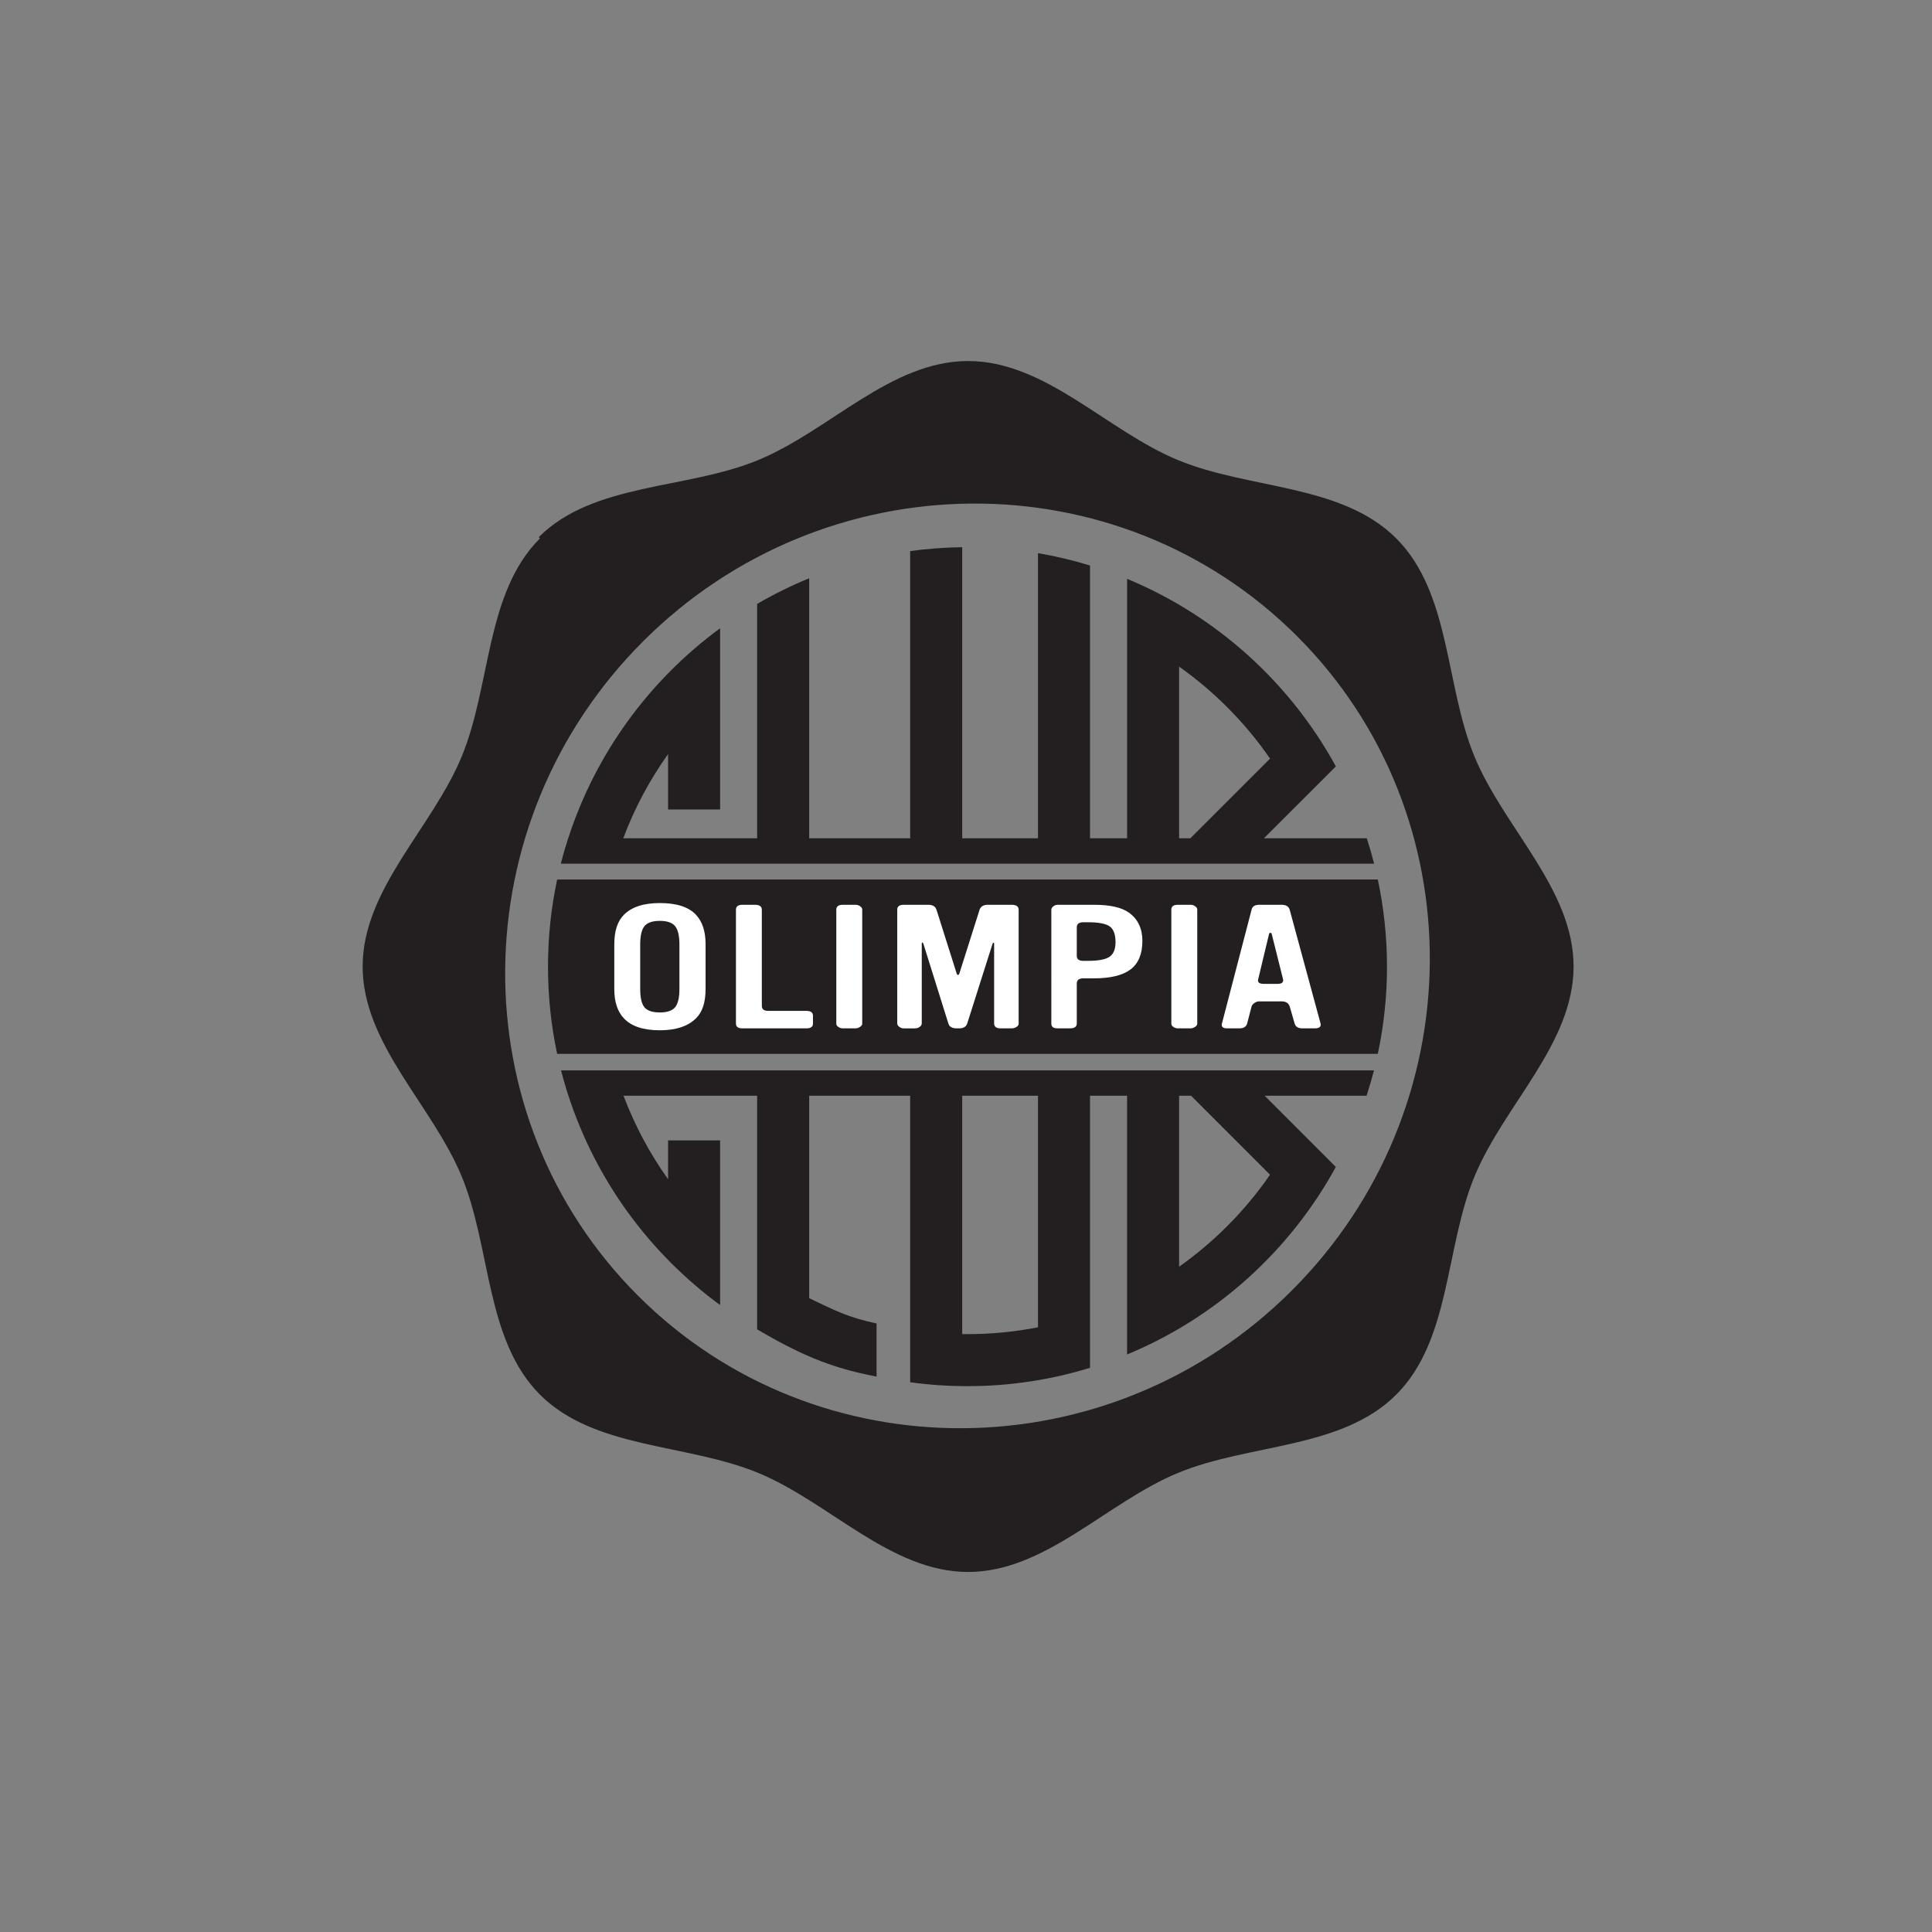 <?xml version="1.0" encoding="UTF-8" standalone="no"?>
<!-- Created with Inkscape (http://www.inkscape.org/) -->

<svg
   version="1.1"
   id="svg2"
   xml:space="preserve"
   width="566.929"
   height="566.929"
   viewBox="0 0 566.929 566.929"
   sodipodi:docname="Olimpia.ai"
   xmlns:inkscape="http://www.inkscape.org/namespaces/inkscape"
   xmlns:sodipodi="http://sodipodi.sourceforge.net/DTD/sodipodi-0.dtd"
   xmlns="http://www.w3.org/2000/svg"
   xmlns:svg="http://www.w3.org/2000/svg"><rect x="0" y="0" width="566.929" height="566.929" fill="#808080" stroke="none"/><defs
     id="defs6"><clipPath
       clipPathUnits="userSpaceOnUse"
       id="clipPath16"><path
         d="M 0,425.197 H 425.197 V 0 H 0 Z"
         id="path14" /></clipPath></defs><sodipodi:namedview
     id="namedview4"
     pagecolor="#ffffff"
     bordercolor="#666666"
     borderopacity="1.0"
     inkscape:pageshadow="2"
     inkscape:pageopacity="0.0"
     inkscape:pagecheckerboard="0" /><g
     id="g8"
     inkscape:groupmode="layer"
     inkscape:label="Olimpia"
     transform="matrix(1.333,0,0,-1.333,0,566.929)"><g
       id="g10"><g
         id="g12"
         clip-path="url(#clipPath16)"><g
           id="g18"
           transform="translate(279.581,166.704)"><path
             d="m 0,0 c -5.432,-7.864 -12.215,-14.729 -20.016,-20.248 v 37.637 h 2.629 z m -51.081,-33.587 c -5.023,-0.984 -10.22,-1.505 -15.519,-1.505 -0.391,0 -0.774,0.011 -1.164,0.011 v 52.47 h 16.683 z M 22.88,22.975 h -178.963 c 0.213,-0.829 0.442,-1.651 0.676,-2.467 h -0.004 c 0.01,-0.035 0.02,-0.073 0.033,-0.106 0.293,-1.012 0.6,-2.016 0.924,-3.013 h 0.008 c 6.061,-18.64 17.891,-34.714 33.385,-46.079 V 7.556 h -11.453 v -8.55 c -4.016,5.633 -7.325,11.807 -9.807,18.383 h 29.416 v -51.435 c 8.951,-5.219 15.768,-8.42 26.287,-10.384 v 11.679 c -6.271,1.347 -9.191,2.867 -14.83,5.578 v 44.562 h 22.231 v -63.074 c 4.123,-0.571 8.341,-0.86 12.617,-0.86 9.377,0 18.432,1.416 26.971,4.036 v 59.898 h 8.162 V -39.57 c 19.609,8.112 35.845,22.799 45.953,41.278 L -1.186,17.389 h 22.439 c 0.596,1.836 1.139,3.694 1.627,5.586"
             style="fill:#231f20;fill-opacity:1;fill-rule:evenodd;stroke:none"
             id="path20" /></g><g
           id="g22"
           transform="translate(259.565,278.553)"><path
             d="M 0,0 C 7.802,-5.518 14.584,-12.382 20.021,-20.245 L 2.476,-37.788 H 0 Z m 42.929,-43.38 c -0.48,1.892 -1.021,3.752 -1.611,5.592 H 18.671 l 15.832,15.829 C 24.394,-3.474 8.156,11.208 -11.45,19.324 v -57.112 h -8.162 v 60.046 c -3.722,1.145 -7.545,2.061 -11.453,2.726 V -37.788 H -47.747 V 26.289 C -51.628,26.242 -55.45,25.952 -59.2,25.436 v -63.224 h -22.234 v 57.243 c -3.961,-1.625 -7.791,-3.517 -11.457,-5.652 v -51.591 h -29.471 c 2.482,6.63 5.814,12.855 9.865,18.539 v -12.199 h 11.453 V 8.446 c -15.539,-11.397 -27.392,-27.531 -33.435,-46.234 h -0.012 c -0.225,-0.689 -0.432,-1.384 -0.644,-2.085 -0.051,-0.181 -0.112,-0.359 -0.166,-0.541 h 0.007 c -0.287,-0.983 -0.56,-1.969 -0.81,-2.966 z"
             style="fill:#231f20;fill-opacity:1;fill-rule:evenodd;stroke:none"
             id="path24" /></g><g
           id="g26"
           transform="translate(303.307,231.69)"><path
             d="m 0,0 h -95.426 -85.232 c -1.318,-6.192 -2.014,-12.612 -2.014,-19.185 0,-6.576 0.696,-12.996 2.014,-19.185 H 0 c 1.317,6.189 2.02,12.609 2.02,19.185 C 2.02,-12.612 1.317,-6.192 0,0"
             style="fill:#231f20;fill-opacity:1;fill-rule:nonzero;stroke:none"
             id="path28" /></g><g
           id="g30"
           transform="translate(285.547,285.242)"><path
             d="m 0,0 c 39.385,-39.386 38.875,-103.98 -1.14,-143.994 -40.014,-40.017 -104.608,-40.527 -143.995,-1.14 -39.386,39.387 -38.873,103.981 1.141,143.996 C -103.98,38.874 -39.388,39.386 0,0 m -26.257,38.792 c -15.722,6.511 -29.159,21.797 -46.176,21.791 -17.024,-10e-4 -30.463,-15.278 -46.184,-21.788 -15.728,-6.519 -36.297,-4.942 -48.334,-16.979 l 0.268,-0.269 c -12.034,-12.036 -10.729,-32.34 -17.243,-48.063 -6.515,-15.729 -21.794,-29.162 -21.791,-46.184 -0.007,-17.019 15.28,-30.456 21.791,-46.178 6.518,-15.727 5.209,-36.031 17.243,-48.069 12.037,-12.035 32.343,-10.73 48.066,-17.243 15.725,-6.514 29.16,-21.794 46.184,-21.797 17.019,0.003 30.451,15.28 46.183,21.797 15.725,6.511 36.028,5.205 48.063,17.241 12.039,12.038 10.73,32.341 17.248,48.068 6.508,15.725 21.787,29.157 21.793,46.181 -0.002,17.022 -15.285,30.455 -21.797,46.179 C 32.543,-10.793 33.85,9.511 21.813,21.547 9.774,33.582 -10.525,32.276 -26.257,38.792"
             style="fill:#231f20;fill-opacity:1;fill-rule:nonzero;stroke:none"
             id="path32" /></g><g
           id="g34"
           transform="translate(149.565,207.609)"><path
             d="m 0,0 v 9.756 c 0,1.928 -0.313,3.282 -0.949,4.057 -0.635,0.775 -1.758,1.164 -3.365,1.164 -1.615,0 -2.735,-0.384 -3.367,-1.145 C -8.316,13.07 -8.633,11.711 -8.633,9.756 V 0 c 0,-1.932 0.309,-3.277 0.926,-4.039 0.617,-0.762 1.748,-1.143 3.393,-1.143 1.607,0 2.73,0.381 3.365,1.143 C -0.313,-3.277 0,-1.932 0,0 m 5.758,-0.038 c 0,-2.92 -0.703,-5.068 -2.107,-6.439 -1.782,-1.753 -4.438,-2.63 -7.965,-2.63 -3.631,0 -6.27,0.877 -7.915,2.63 -1.409,1.499 -2.107,3.645 -2.107,6.439 V 9.83 c 0,2.899 0.698,5.057 2.107,6.481 1.71,1.726 4.35,2.589 7.915,2.589 3.701,0 6.355,-0.863 7.965,-2.589 1.404,-1.5 2.107,-3.659 2.107,-6.481 z"
             style="fill:#ffffff;fill-opacity:1;fill-rule:nonzero;stroke:none"
             id="path36" /></g><g
           id="g38"
           transform="translate(178.965,199.977)"><path
             d="m 0,0 c 0,-0.702 -0.48,-1.054 -1.441,-1.054 h -14.08 c -0.961,0 -1.438,0.355 -1.438,1.065 v 25.036 c 0,0.735 0.477,1.105 1.438,1.105 h 2.724 c 1.026,0 1.539,-0.37 1.539,-1.108 V 3.899 c 0,-0.737 0.463,-1.104 1.389,-1.104 h 8.428 C -0.48,2.795 0,2.43 0,1.7 Z"
             style="fill:#ffffff;fill-opacity:1;fill-rule:nonzero;stroke:none"
             id="path40" /></g><g
           id="g42"
           transform="translate(189.807,199.95)"><path
             d="m 0,0 c 0,-0.252 -0.162,-0.488 -0.488,-0.705 -0.326,-0.215 -0.658,-0.322 -1,-0.322 h -2.777 c -0.342,0 -0.67,0.099 -0.977,0.302 -0.311,0.204 -0.463,0.446 -0.463,0.725 v 25.11 c 0,0.711 0.479,1.068 1.44,1.068 h 2.827 c 0.339,0 0.667,-0.107 0.977,-0.324 C -0.154,25.64 0,25.403 0,25.151 Z"
             style="fill:#ffffff;fill-opacity:1;fill-rule:nonzero;stroke:none"
             id="path44" /></g><g
           id="g46"
           transform="translate(224.242,199.987)"><path
             d="m 0,0 c 0,-0.303 -0.164,-0.558 -0.49,-0.762 -0.323,-0.203 -0.676,-0.302 -1.054,-0.302 h -2.418 c -0.957,0 -1.436,0.364 -1.436,1.102 v 17.49 c 0,0.18 -0.051,0.268 -0.154,0.268 -0.071,0 -0.139,-0.088 -0.207,-0.268 L -11.31,0.038 c -0.237,-0.738 -0.838,-1.102 -1.797,-1.102 h -0.518 c -1.023,0 -1.644,0.354 -1.845,1.064 l -5.502,17.567 c -0.067,0.178 -0.137,0.266 -0.207,0.266 -0.098,0 -0.151,-0.088 -0.151,-0.266 V 0.038 c 0,-0.304 -0.156,-0.563 -0.461,-0.78 -0.31,-0.215 -0.652,-0.322 -1.031,-0.322 h -2.467 c -0.377,0 -0.711,0.112 -1,0.342 -0.293,0.226 -0.439,0.481 -0.439,0.76 v 25.036 c 0,0.711 0.482,1.067 1.443,1.067 h 5.399 c 0.964,0 1.562,-0.367 1.804,-1.104 l 4.446,-14.056 c 0.066,-0.181 0.158,-0.273 0.287,-0.273 0.123,0 0.22,0.089 0.283,0.269 l 4.462,14.062 c 0.245,0.735 0.86,1.102 1.856,1.102 h 5.2 C -0.517,26.141 0,25.771 0,25.037 Z"
             style="fill:#ffffff;fill-opacity:1;fill-rule:nonzero;stroke:none"
             id="path48" /></g><g
           id="g50"
           transform="translate(245.569,217.897)"><path
             d="M 0,0 C 0,1.691 -0.426,2.846 -1.268,3.461 -2.11,4.076 -3.706,4.384 -6.049,4.384 H -7.084 C -8.049,4.384 -8.53,4.012 -8.53,3.27 v -6.306 c 0,-0.722 0.481,-1.075 1.446,-1.075 h 1.035 c 2.273,0 3.853,0.298 4.732,0.9 C -0.44,-2.607 0,-1.537 0,0 M 5.91,0.268 C 5.91,-2.578 5.052,-4.658 3.332,-5.98 1.609,-7.3 -1.088,-7.963 -4.766,-7.963 h -2.322 c -0.963,0 -1.442,-0.381 -1.442,-1.142 v -8.804 c 0,-0.71 -0.511,-1.065 -1.531,-1.065 h -2.699 c -0.916,0 -1.373,0.343 -1.373,1.028 V 7.127 c 0,0.279 0.146,0.534 0.437,0.762 0.291,0.228 0.625,0.343 1.002,0.343 h 7.965 C -1.202,8.232 1.369,7.646 2.98,6.479 4.937,5.057 5.91,2.986 5.91,0.268"
             style="fill:#ffffff;fill-opacity:1;fill-rule:nonzero;stroke:none"
             id="path52" /></g><g
           id="g54"
           transform="translate(263.559,199.95)"><path
             d="M 0,0 C 0,-0.252 -0.162,-0.488 -0.488,-0.705 -0.816,-0.92 -1.15,-1.027 -1.492,-1.027 h -2.777 c -0.342,0 -0.668,0.099 -0.973,0.302 -0.312,0.204 -0.463,0.446 -0.463,0.725 v 25.11 c 0,0.711 0.476,1.068 1.436,1.068 h 2.828 c 0.342,0 0.668,-0.107 0.979,-0.324 C -0.152,25.64 0,25.403 0,25.151 Z"
             style="fill:#ffffff;fill-opacity:1;fill-rule:nonzero;stroke:none"
             id="path56" /></g><g
           id="g58"
           transform="translate(282.434,209.783)"><path
             d="m 0,0 -2.488,9.943 c -0.07,0.155 -0.176,0.229 -0.322,0.229 -0.141,0 -0.231,-0.086 -0.264,-0.263 l -2.392,-9.986 c -0.172,-0.662 0.259,-0.992 1.291,-0.992 h 2.941 C -0.242,-1.069 0.172,-0.713 0,0 M 8.262,-9.758 C 8.434,-10.496 8.006,-10.86 6.983,-10.86 H 4.276 c -0.951,0 -1.531,0.367 -1.731,1.11 l -1.056,3.689 c -0.244,0.765 -0.844,1.143 -1.805,1.143 h -4.9 c -0.381,0 -0.741,-0.12 -1.084,-0.359 -0.344,-0.242 -0.553,-0.501 -0.621,-0.781 L -7.89,-9.793 c -0.207,-0.713 -0.785,-1.067 -1.742,-1.067 h -2.67 c -0.957,0 -1.332,0.364 -1.129,1.102 l 6.529,25.076 c 0.172,0.684 0.736,1.027 1.695,1.027 h 4.887 c 0.988,0 1.59,-0.368 1.797,-1.104 z"
             style="fill:#ffffff;fill-opacity:1;fill-rule:nonzero;stroke:none"
             id="path60" /></g></g></g></g></svg>
